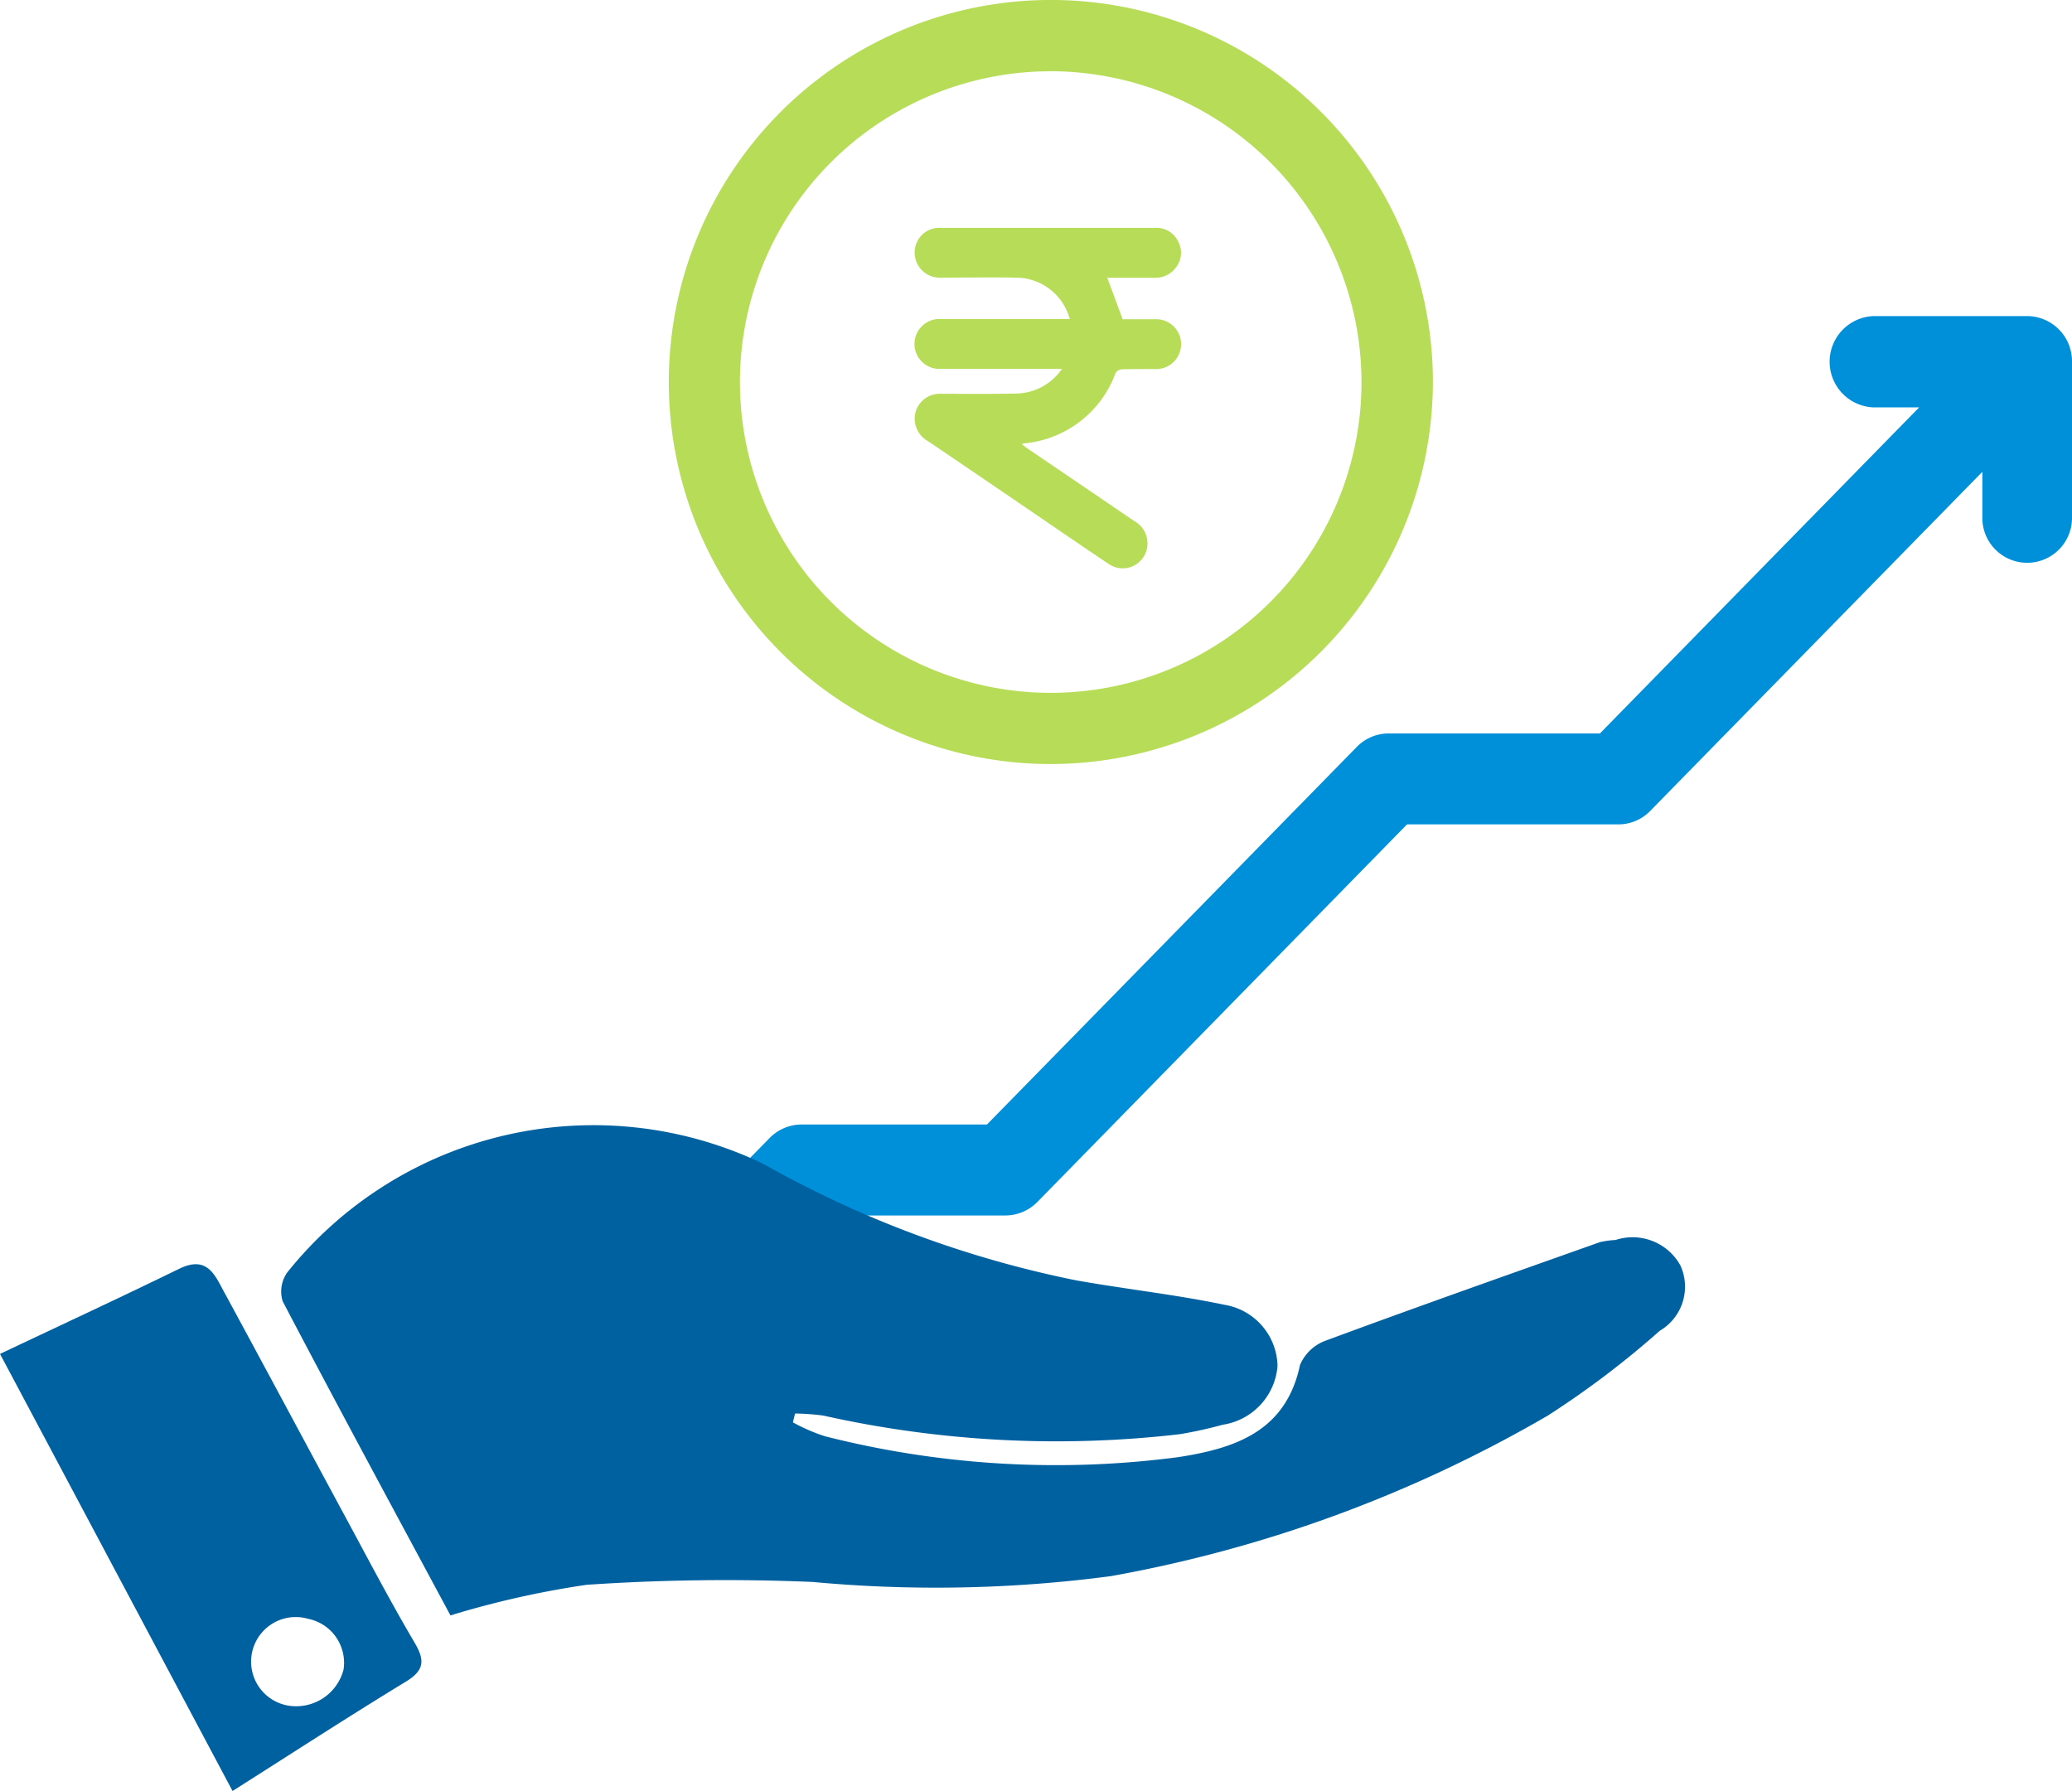 <svg xmlns="http://www.w3.org/2000/svg" width="50.843" height="43.949" viewBox="0 0 50.843 43.949"><defs><style>.a{fill:#0090da;}.b{fill:#0061a0;}.c{fill:#b7dd58;}</style></defs><path class="a" d="M53.816,15H50.057a1.121,1.121,0,0,0,0,2.241h1.109l-7.832,8H38.146a1.1,1.1,0,0,0-.777.329l-9.077,9.268H23.738a1.1,1.1,0,0,0-.777.329L17.322,40.92a1.131,1.131,0,0,0-.322.794h.942a.159.159,0,0,1,.045-.112l.057-.058,1.567-.465.333.34,4.247-4.349H28.75a1.1,1.1,0,0,0,.777-.329L38.6,27.473h5.189a1.081,1.081,0,0,0,.777-.329l8.151-8.322v1.132a1.1,1.1,0,1,0,2.2,0V16.121A1.108,1.108,0,0,0,53.816,15Z" transform="translate(-4.074 -7.244)"/><path class="b" d="M14.159,50.064c-1.35-2.515-2.75-5.1-4.117-7.709a.809.809,0,0,1,.119-.715,9.622,9.622,0,0,1,11.658-2.665,26.128,26.128,0,0,0,7.694,2.867c1.211.216,2.439.348,3.641.6a1.554,1.554,0,0,1,1.3,1.5,1.585,1.585,0,0,1-1.344,1.443,10.483,10.483,0,0,1-1.053.232,26.228,26.228,0,0,1-8.75-.457,5.811,5.811,0,0,0-.691-.05c-.019.073-.036.144-.054.217a4.551,4.551,0,0,0,.784.34,23.01,23.01,0,0,0,8.66.515c1.423-.217,2.657-.641,3-2.264a1.089,1.089,0,0,1,.639-.6c2.232-.826,4.476-1.617,6.719-2.413a2.079,2.079,0,0,1,.382-.053,1.341,1.341,0,0,1,1.593.623,1.254,1.254,0,0,1-.506,1.605,22.24,22.24,0,0,1-2.749,2.082A32.828,32.828,0,0,1,30.366,49.1a32.66,32.66,0,0,1-7.318.143,50.444,50.444,0,0,0-5.548.07A22.658,22.658,0,0,0,14.159,50.064Z" transform="translate(-3.106 -10.424)"/><path class="b" d="M2,44.2c1.511-.715,2.964-1.389,4.4-2.09.687-.334.874.158,1.1.572,1.013,1.866,2.012,3.737,3.022,5.606.54,1,1.069,2.009,1.647,2.99.254.429.26.68-.214.967-1.4.852-2.778,1.748-4.249,2.681Zm7.558,6.5a1.094,1.094,0,1,0-.473,2.132,1.2,1.2,0,0,0,1.345-.886A1.1,1.1,0,0,0,9.558,50.7Z" transform="translate(-2 -10.977)"/><path class="c" d="M31.658,15.947h-.342c-.871,0-1.743,0-2.614,0a.613.613,0,1,1,0-1.222q1.465,0,2.929,0h.221a1.6,1.6,0,0,0-.068-.189,1.371,1.371,0,0,0-1.263-.827c-.607-.012-1.216,0-1.825,0a.616.616,0,0,1-.612-.834.6.6,0,0,1,.59-.388c.742,0,1.485,0,2.229,0h3.053a.584.584,0,0,1,.553.335.577.577,0,0,1-.047.628.612.612,0,0,1-.528.261c-.334,0-.666,0-1,0h-.163c.124.338.245.662.376,1.019.238,0,.511,0,.784,0a.612.612,0,1,1,.009,1.222c-.269,0-.539,0-.808.006a.205.205,0,0,0-.157.088,2.643,2.643,0,0,1-2.236,1.729.38.38,0,0,0-.067.022c.062.045.11.084.161.118q1.3.882,2.594,1.763a.627.627,0,0,1,.325.631.607.607,0,0,1-.961.416c-.676-.451-1.343-.912-2.014-1.368q-1.2-.819-2.406-1.636a.635.635,0,0,1-.323-.616.616.616,0,0,1,.645-.546c.62,0,1.239.006,1.859-.006A1.387,1.387,0,0,0,31.658,15.947Z" transform="translate(-5.6 -6.896)"/><path class="c" d="M30.4,24.749a9.375,9.375,0,1,1,9.39-9.375A9.393,9.393,0,0,1,30.4,24.749Zm0-17a7.626,7.626,0,1,0,7.638,7.626A7.641,7.641,0,0,0,30.4,7.748Z" transform="translate(-4.629 -6)"/></svg>